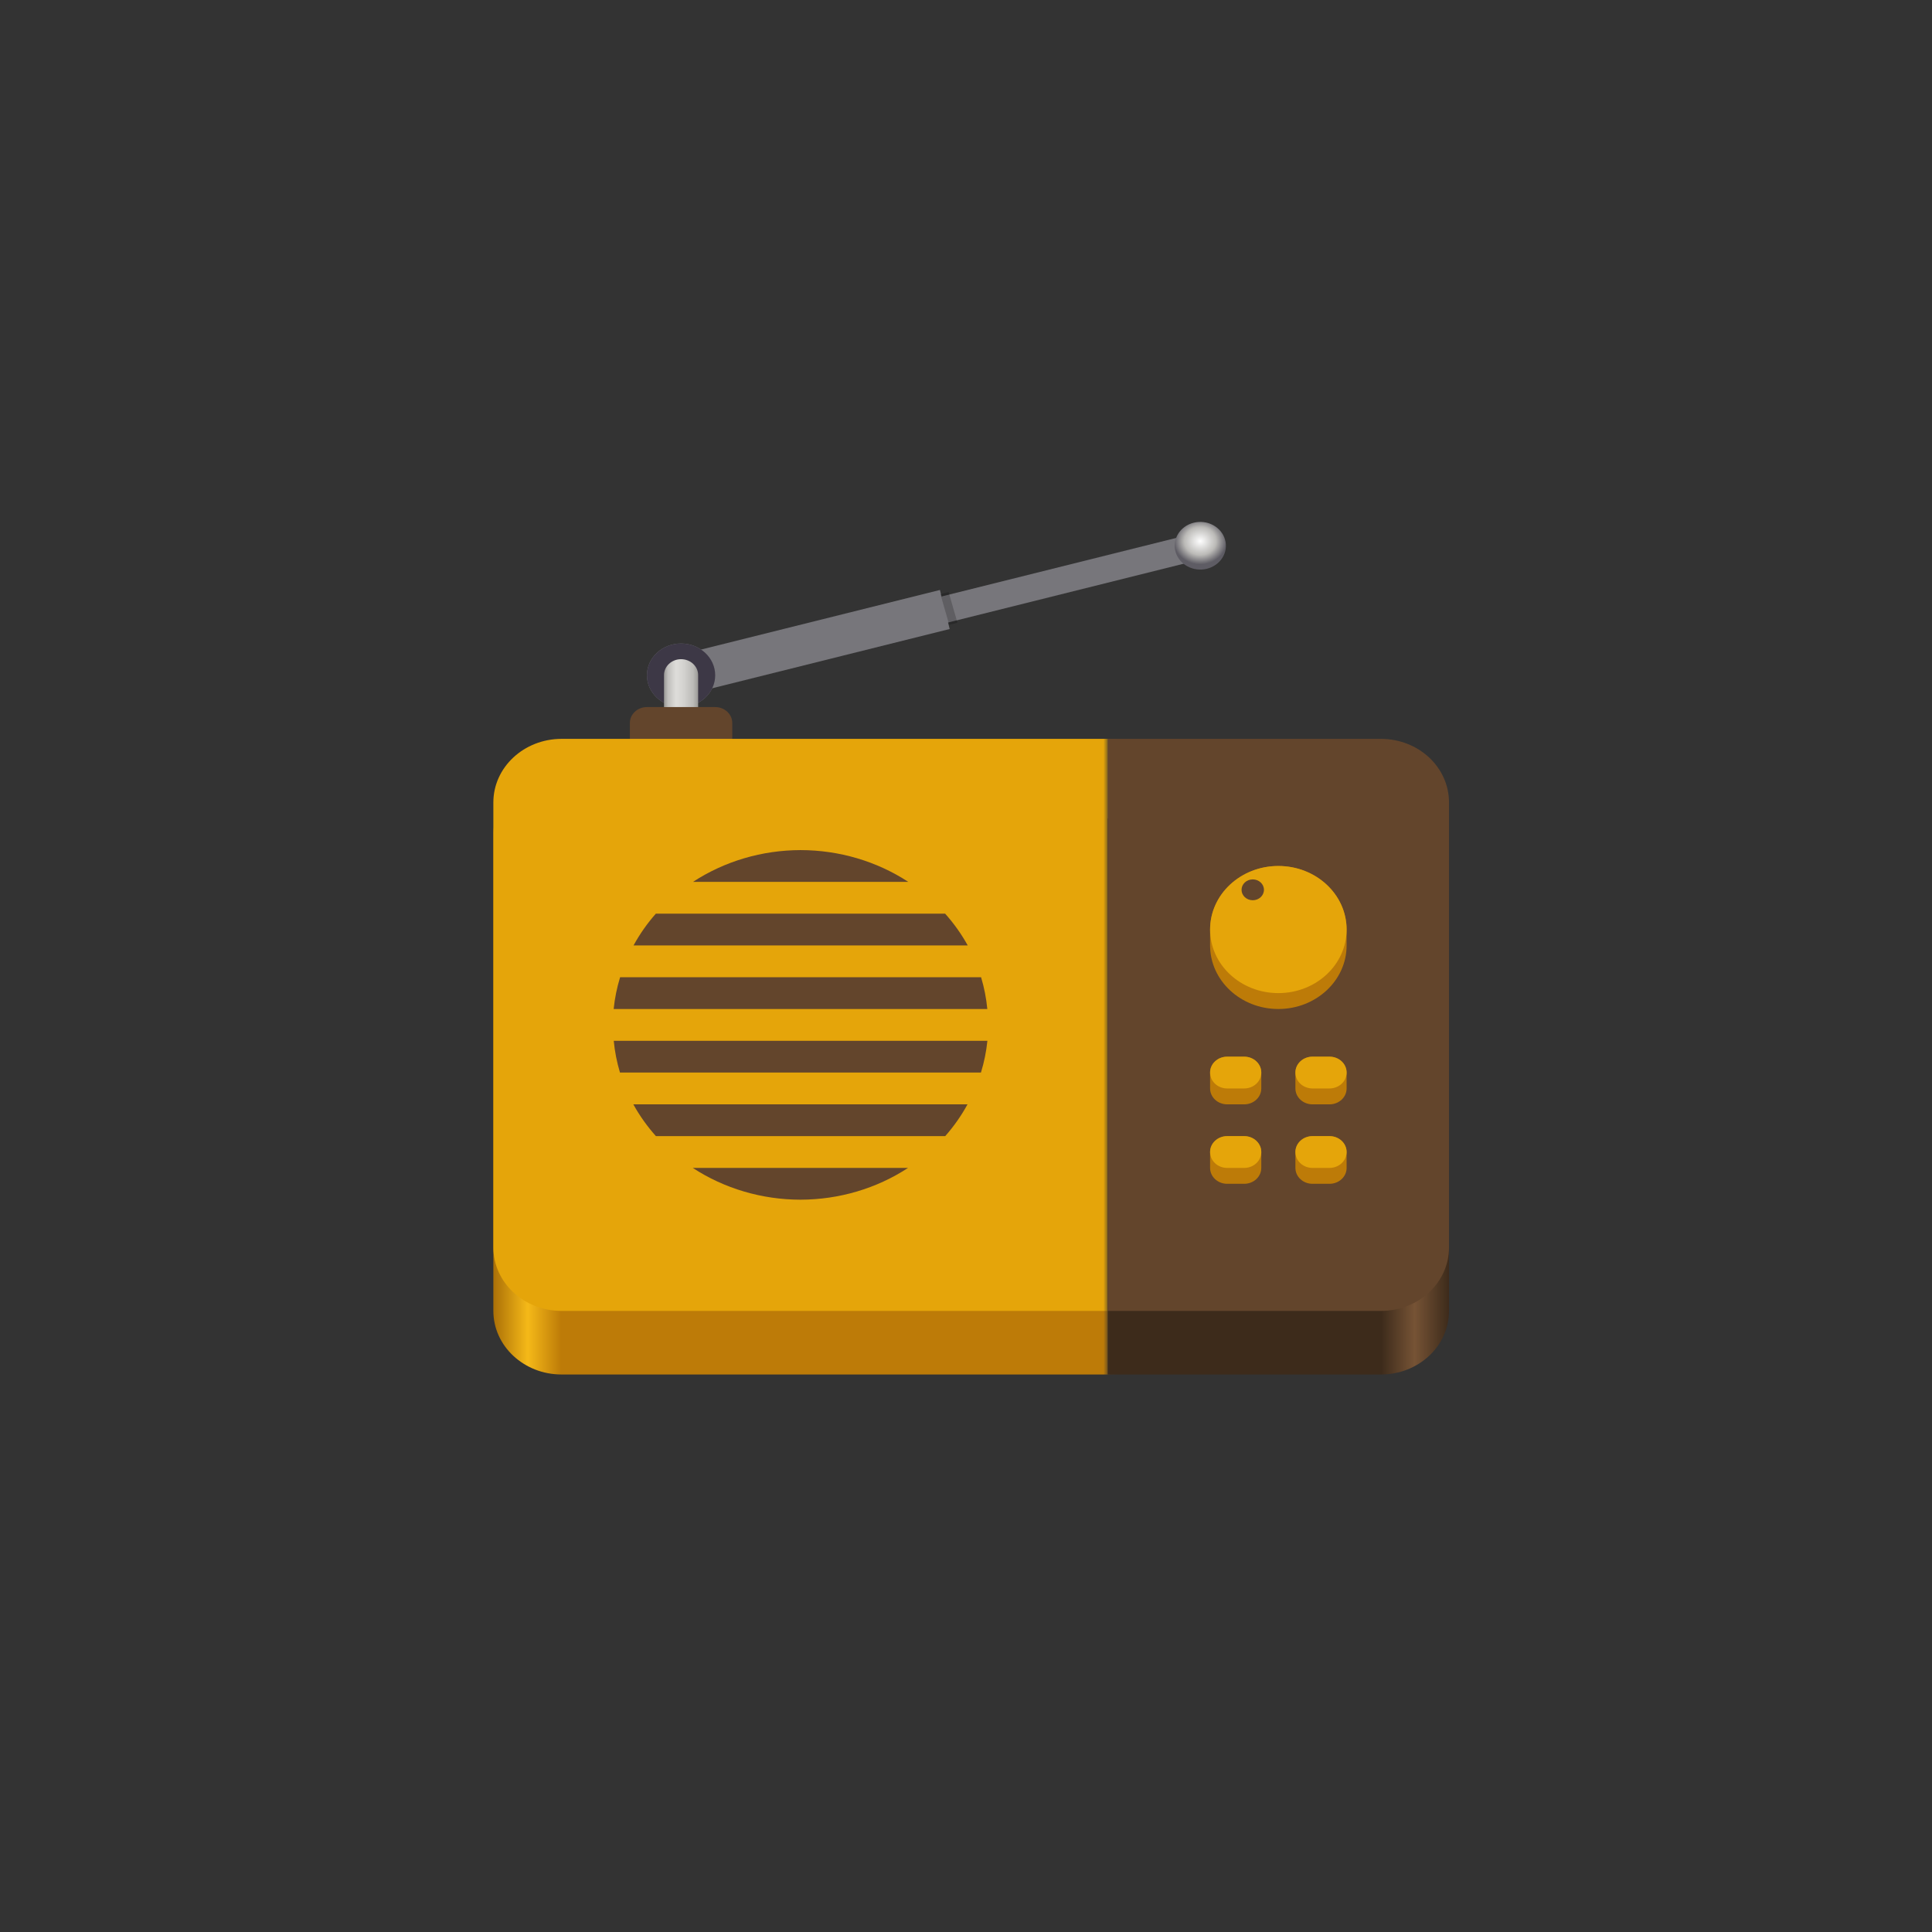 <svg width="288" height="288" viewBox="0 0 288 288" fill="none" xmlns="http://www.w3.org/2000/svg">
<rect x="0" y="0" width="288" height="288" fill="#333333" stroke="none"/>
<path d="M101.526 100.665L178.927 81.352" stroke="url(#paint0_linear_601_76)" stroke-width="4"/>
<path d="M101.526 100.664L140.841 90.855" stroke="url(#paint1_linear_601_76)" stroke-width="6"/>
<path opacity="0.2" d="M141.411 88.26L140.183 88.567L141.5 93.143L142.728 92.837L141.411 88.26Z" fill="black"/>
<path d="M175.242 82.272C175.787 84.167 177.879 85.292 179.915 84.784C181.951 84.276 183.159 82.328 182.613 80.432C182.068 78.537 179.975 77.412 177.94 77.92C175.904 78.428 174.696 80.376 175.242 82.272Z" fill="url(#paint2_radial_601_76)"/>
<path d="M101.526 105.402C104.336 105.402 106.614 103.281 106.614 100.665C106.614 98.048 104.336 95.927 101.526 95.927C98.716 95.927 96.439 98.048 96.439 100.665C96.439 103.281 98.716 105.402 101.526 105.402Z" fill="#77767B"/>
<path d="M101.526 105.402C104.336 105.402 106.614 103.281 106.614 100.665C106.614 98.048 104.336 95.927 101.526 95.927C98.716 95.927 96.439 98.048 96.439 100.665C96.439 103.281 98.716 105.402 101.526 105.402Z" fill="#3D3846"/>
<path d="M101.489 98.263C100.815 98.272 100.172 98.531 99.702 98.981C99.232 99.431 98.973 100.037 98.982 100.665V107.771C98.978 108.085 99.04 108.397 99.166 108.688C99.291 108.979 99.478 109.244 99.715 109.468C99.951 109.691 100.233 109.869 100.544 109.99C100.855 110.111 101.189 110.174 101.526 110.174C101.863 110.174 102.197 110.111 102.508 109.99C102.819 109.869 103.101 109.691 103.338 109.468C103.575 109.244 103.761 108.979 103.887 108.688C104.013 108.397 104.075 108.085 104.07 107.771V100.665C104.075 100.348 104.011 100.033 103.883 99.74C103.755 99.447 103.565 99.18 103.324 98.956C103.084 98.732 102.797 98.556 102.482 98.437C102.167 98.318 101.829 98.259 101.489 98.263Z" fill="url(#paint3_linear_601_76)"/>
<path d="M106.614 105.402H96.439C95.034 105.402 93.895 106.463 93.895 107.771V110.14C93.895 111.448 95.034 112.509 96.439 112.509H106.614C108.019 112.509 109.158 111.448 109.158 110.14V107.771C109.158 106.463 108.019 105.402 106.614 105.402Z" fill="#63452C"/>
<mask id="mask0_601_76" style="mask-type:luminance" maskUnits="userSpaceOnUse" x="71" y="95" width="95" height="117">
<path d="M165.123 95.927H71V212H165.123V95.927Z" fill="white"/>
</mask>
<g mask="url(#mask0_601_76)">
<path d="M205.825 114.878H83.719C78.1 114.878 73.544 119.12 73.544 124.353V195.418C73.544 200.651 78.1 204.893 83.719 204.893H205.825C211.444 204.893 216 200.651 216 195.418V124.353C216 119.12 211.444 114.878 205.825 114.878Z" fill="url(#paint4_linear_601_76)"/>
<path d="M205.825 110.14H83.719C78.1 110.14 73.544 114.382 73.544 119.615V185.943C73.544 191.176 78.1 195.418 83.719 195.418H205.825C211.444 195.418 216 191.176 216 185.943V119.615C216 114.382 211.444 110.14 205.825 110.14Z" fill="#E5A50A"/>
</g>
<path d="M165.123 122.01V204.893H205.825C211.462 204.893 216 200.667 216 195.418V131.485C216 126.236 211.462 122.01 205.825 122.01H165.123Z" fill="url(#paint5_linear_601_76)"/>
<path d="M165.123 110.14V195.418H205.825C211.462 195.418 216 191.192 216 185.943V119.615C216 114.366 211.462 110.14 205.825 110.14H165.123Z" fill="#63452C"/>
<path d="M200.737 138.566C200.737 133.333 196.181 129.091 190.561 129.091C184.942 129.091 180.386 133.333 180.386 138.566V140.935C180.386 146.168 184.942 150.41 190.561 150.41C196.181 150.41 200.737 146.168 200.737 140.935V138.566Z" fill="#BD7B08"/>
<path d="M190.561 148.041C196.181 148.041 200.737 143.799 200.737 138.566C200.737 133.333 196.181 129.091 190.561 129.091C184.942 129.091 180.386 133.333 180.386 138.566C180.386 143.799 184.942 148.041 190.561 148.041Z" fill="#E5A50A"/>
<path d="M186.746 134.198C187.668 134.198 188.415 133.502 188.415 132.644C188.415 131.785 187.668 131.089 186.746 131.089C185.824 131.089 185.076 131.785 185.076 132.644C185.076 133.502 185.824 134.198 186.746 134.198Z" fill="#63452C"/>
<path d="M185.474 157.517H182.93C181.525 157.517 180.386 158.577 180.386 159.886V162.254C180.386 163.563 181.525 164.623 182.93 164.623H185.474C186.879 164.623 188.018 163.563 188.018 162.254V159.886C188.018 158.577 186.879 157.517 185.474 157.517Z" fill="#BD7B08"/>
<path d="M185.474 157.517H182.93C181.525 157.517 180.386 158.577 180.386 159.886C180.386 161.194 181.525 162.254 182.93 162.254H185.474C186.879 162.254 188.018 161.194 188.018 159.886C188.018 158.577 186.879 157.517 185.474 157.517Z" fill="#E5A50A"/>
<path d="M198.193 157.517H195.649C194.244 157.517 193.105 158.577 193.105 159.886V162.254C193.105 163.563 194.244 164.623 195.649 164.623H198.193C199.598 164.623 200.737 163.563 200.737 162.254V159.886C200.737 158.577 199.598 157.517 198.193 157.517Z" fill="#BD7B08"/>
<path d="M198.193 157.517H195.649C194.244 157.517 193.105 158.577 193.105 159.886C193.105 161.194 194.244 162.254 195.649 162.254H198.193C199.598 162.254 200.737 161.194 200.737 159.886C200.737 158.577 199.598 157.517 198.193 157.517Z" fill="#E5A50A"/>
<path d="M185.474 169.361H182.93C181.525 169.361 180.386 170.422 180.386 171.73V174.099C180.386 175.407 181.525 176.467 182.93 176.467H185.474C186.879 176.467 188.018 175.407 188.018 174.099V171.73C188.018 170.422 186.879 169.361 185.474 169.361Z" fill="#BD7B08"/>
<path d="M185.474 169.361H182.93C181.525 169.361 180.386 170.422 180.386 171.73C180.386 173.038 181.525 174.099 182.93 174.099H185.474C186.879 174.099 188.018 173.038 188.018 171.73C188.018 170.422 186.879 169.361 185.474 169.361Z" fill="#E5A50A"/>
<path d="M198.193 169.361H195.649C194.244 169.361 193.105 170.422 193.105 171.73V174.099C193.105 175.407 194.244 176.467 195.649 176.467H198.193C199.598 176.467 200.737 175.407 200.737 174.099V171.73C200.737 170.422 199.598 169.361 198.193 169.361Z" fill="#BD7B08"/>
<path d="M198.193 169.361H195.649C194.244 169.361 193.105 170.422 193.105 171.73C193.105 173.038 194.244 174.099 195.649 174.099H198.193C199.598 174.099 200.737 173.038 200.737 171.73C200.737 170.422 199.598 169.361 198.193 169.361Z" fill="#E5A50A"/>
<path d="M119.333 126.722C113.595 126.733 108 128.387 103.305 131.459H135.396C130.692 128.381 125.083 126.727 119.333 126.722ZM97.765 136.197C96.476 137.659 95.361 139.248 94.441 140.935H144.258C143.324 139.246 142.194 137.657 140.889 136.197H97.765ZM92.439 145.672C91.962 147.221 91.64 148.807 91.478 150.41H147.177C147.025 148.808 146.714 147.222 146.248 145.672H92.439ZM91.49 155.148C91.642 156.75 91.953 158.336 92.419 159.885H146.228C146.705 158.337 147.027 156.751 147.189 155.148H91.49ZM94.409 164.623C95.343 166.312 96.473 167.901 97.778 169.361H140.901C142.191 167.899 143.305 166.31 144.225 164.623H94.409ZM103.27 174.098C107.975 177.177 113.583 178.831 119.333 178.836C125.071 178.825 130.667 177.171 135.362 174.098H103.27Z" fill="#63452C"/>
<defs>
<linearGradient id="paint0_linear_601_76" x1="-nan" y1="-nan" x2="-nan" y2="-nan" gradientUnits="userSpaceOnUse">
<stop stop-color="#77767B"/>
<stop offset="0.075" stop-color="#9A9996"/>
<stop offset="0.352" stop-color="#C1BFB9"/>
<stop offset="1" stop-color="#77767B"/>
</linearGradient>
<linearGradient id="paint1_linear_601_76" x1="-nan" y1="-nan" x2="-nan" y2="-nan" gradientUnits="userSpaceOnUse">
<stop stop-color="#77767B"/>
<stop offset="0.075" stop-color="#9A9996"/>
<stop offset="0.352" stop-color="#DEDDDA"/>
<stop offset="1" stop-color="#77767B"/>
</linearGradient>
<radialGradient id="paint2_radial_601_76" cx="0" cy="0" r="1" gradientUnits="userSpaceOnUse" gradientTransform="translate(178.916 80.652) rotate(90) scale(3.477 3.942)">
<stop stop-color="#FEFEFE"/>
<stop offset="0.6" stop-color="#BBBAB7"/>
<stop offset="1" stop-color="#5E5C64"/>
</radialGradient>
<linearGradient id="paint3_linear_601_76" x1="98.982" y1="104.218" x2="104.07" y2="104.218" gradientUnits="userSpaceOnUse">
<stop stop-color="#9A9996"/>
<stop offset="0.119" stop-color="#C0BFBC"/>
<stop offset="0.351" stop-color="#DEDDDA"/>
<stop offset="0.602" stop-color="#D2D1CE"/>
<stop offset="0.853" stop-color="#BBBAB7"/>
<stop offset="1" stop-color="#9A9996"/>
</linearGradient>
<linearGradient id="paint4_linear_601_76" x1="73.544" y1="204.893" x2="216" y2="204.893" gradientUnits="userSpaceOnUse">
<stop stop-color="#AB7007"/>
<stop offset="0.036" stop-color="#F5B918"/>
<stop offset="0.071" stop-color="#BD7B08"/>
<stop offset="0.929" stop-color="#BD7B08"/>
<stop offset="0.964" stop-color="#63452C"/>
<stop offset="1" stop-color="#AB7007"/>
</linearGradient>
<linearGradient id="paint5_linear_601_76" x1="73.544" y1="204.893" x2="216" y2="204.893" gradientUnits="userSpaceOnUse">
<stop stop-color="#AB7007"/>
<stop offset="0.036" stop-color="#F5B918"/>
<stop offset="0.071" stop-color="#3D2B1B"/>
<stop offset="0.929" stop-color="#3D2B1B"/>
<stop offset="0.964" stop-color="#765335"/>
<stop offset="1" stop-color="#3D2B1B"/>
</linearGradient>
</defs>
</svg>
